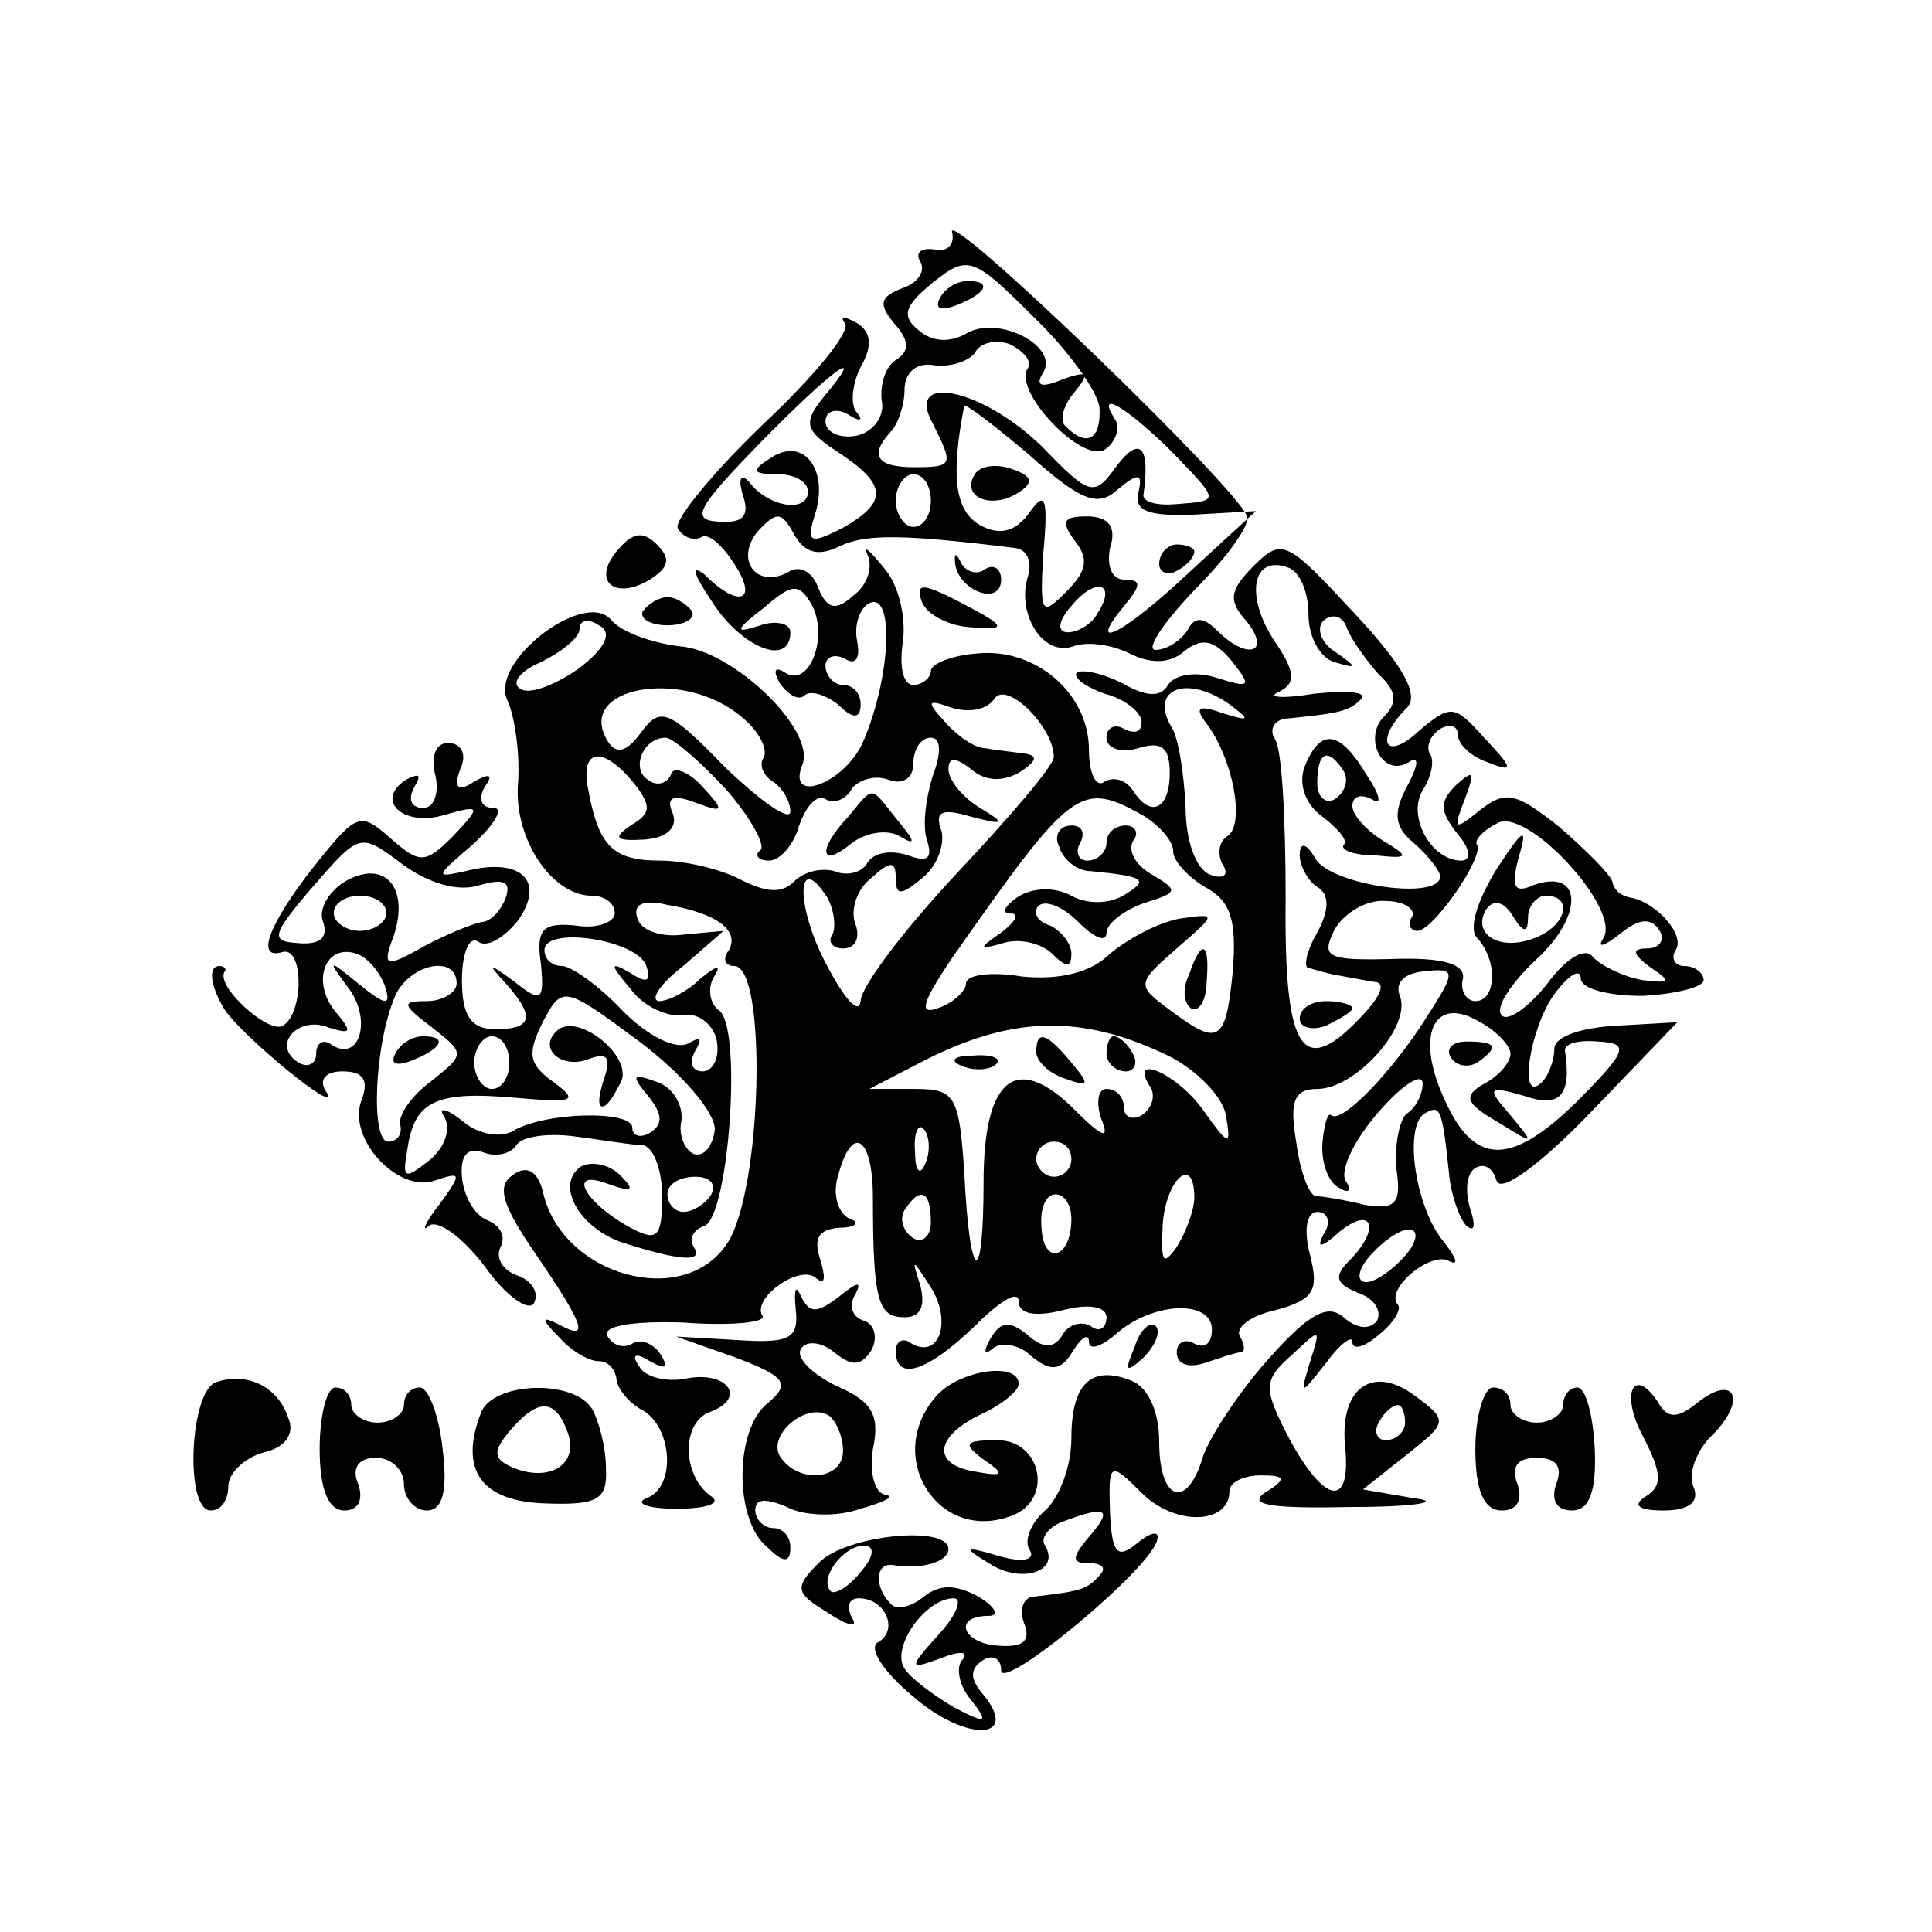 <?xml version="1.0" standalone="no"?>
<!DOCTYPE svg PUBLIC "-//W3C//DTD SVG 20010904//EN"
 "http://www.w3.org/TR/2001/REC-SVG-20010904/DTD/svg10.dtd">
<svg version="1.0" xmlns="http://www.w3.org/2000/svg"
 width="110pt" height="110pt" viewBox="0 0 110 110"
 preserveAspectRatio="xMidYMid meet">
<g transform="translate(0,110) scale(0.1,-0.1)"
fill="#000000" stroke="none">
<path d="M542 968 c2 -7 -3 -12 -10 -10 -8 1 -11 -2 -8 -7 3 -5 -1 -12 -10
-15 -13 -5 -14 -9 -5 -20 9 -10 9 -16 1 -21 -6 -4 -9 -14 -8 -23 2 -9 -5 -18
-14 -20 -10 -2 -18 2 -18 8 0 6 6 8 13 4 6 -4 9 -4 5 1 -4 4 -3 16 2 26 7 12
6 20 -2 25 -7 4 -10 4 -7 0 4 -4 -17 -30 -47 -58 -29 -28 -51 -55 -48 -59 3
-5 9 -7 13 -5 4 3 12 -4 19 -15 14 -21 3 -26 -17 -6 -8 6 -6 0 4 -15 17 -27
45 -38 45 -18 0 5 -8 7 -17 4 -15 -5 -15 -3 2 10 16 14 20 14 27 2 10 -18 -1
-48 -15 -39 -6 4 -7 1 -3 -6 5 -7 11 -10 14 -7 3 3 11 1 19 -5 9 -9 13 -8 13
0 0 6 -4 11 -10 11 -5 0 -10 5 -10 11 0 5 5 7 11 4 6 -4 9 0 7 10 -2 10 2 20
8 22 13 4 11 -42 -4 -78 -10 -25 -45 -38 -35 -14 7 20 -40 65 -70 67 -16 2
-33 8 -39 15 -15 18 -70 -24 -59 -46 4 -9 7 -29 6 -46 -3 -32 19 -65 42 -65 7
0 13 -4 13 -10 0 -5 -10 -9 -22 -7 -19 2 -23 -2 -20 -22 2 -21 0 -22 -15 -10
-15 11 -16 11 -5 -1 17 -19 15 -26 -6 -26 -14 0 -19 8 -19 28 0 15 4 25 9 22
5 -4 15 2 23 12 16 23 1 36 -30 28 -18 -4 -17 -3 4 15 13 12 18 21 12 21 -7 0
-9 5 -5 12 5 7 3 8 -6 3 -9 -6 -12 -4 -8 7 4 8 1 15 -7 15 -7 0 -10 -8 -7 -19
2 -10 -1 -18 -7 -18 -7 0 -9 5 -5 12 4 7 3 8 -5 4 -18 -12 -1 -27 22 -20 21 6
21 5 5 -12 -16 -16 -19 -16 -36 -1 -17 15 -19 14 -43 -16 -26 -33 -34 -54 -18
-49 12 3 12 -35 0 -42 -8 -5 -39 23 -33 31 1 1 0 3 -3 3 -7 0 -5 -12 3 -25 11
-16 66 -61 58 -47 -5 7 -1 12 9 12 12 0 15 -5 11 -16 -9 -22 21 -54 42 -46 15
5 15 4 2 -14 -8 -10 -10 -16 -6 -12 5 4 19 -6 32 -23 12 -17 25 -26 28 -21 3
6 -1 13 -10 16 -8 3 -12 10 -9 16 3 6 0 12 -7 15 -8 3 -14 14 -15 25 -1 12 3
17 12 14 7 -3 16 -1 19 4 3 5 18 7 33 5 16 -2 33 -5 39 -5 6 -1 11 -14 11 -29
0 -24 -3 -26 -18 -18 -26 14 -37 34 -13 25 14 -5 16 -4 7 5 -6 6 -16 8 -22 5
-15 -10 -2 -34 22 -43 34 -11 48 -12 42 -3 -3 5 0 10 6 12 14 5 22 115 8 123
-5 4 -6 12 -3 18 5 8 3 8 -7 0 -7 -7 -18 -13 -24 -13 -5 1 1 10 14 20 l23 20
-22 -2 c-13 -2 -25 2 -27 9 -3 8 3 11 16 8 30 -5 42 -15 36 -26 -4 -5 -2 -9 3
-9 19 0 16 -128 -4 -158 -25 -38 -95 -18 -105 30 -3 11 -9 15 -17 9 -9 -6 -7
-16 13 -45 28 -41 31 -50 13 -40 -10 5 -10 3 0 -7 7 -8 17 -14 23 -14 5 0 9
-4 10 -10 0 -5 7 -14 15 -18 17 -10 19 -44 2 -50 -7 -3 1 -6 17 -6 17 0 26 3
20 7 -17 12 -17 42 -1 48 22 8 10 24 -14 19 -11 -2 -23 1 -26 7 -5 7 -2 8 6 3
9 -5 11 -4 6 4 -4 6 -11 9 -16 6 -5 -3 -11 -1 -14 4 -4 6 14 9 43 8 27 -2 48
0 45 4 -6 10 22 30 31 21 5 -4 5 1 2 11 -4 12 -1 17 11 18 9 0 12 3 6 5 -7 3
-10 14 -7 24 8 31 20 23 20 -12 0 -59 3 -68 18 -68 9 0 12 6 9 18 -5 16 -5 16
6 -1 12 -19 5 -41 -11 -32 -5 4 -9 1 -9 -4 0 -18 18 -12 45 14 14 14 25 21 25
14 0 -7 9 -9 25 -5 15 4 25 2 25 -4 0 -6 -4 -9 -9 -5 -5 3 -13 1 -16 -5 -5 -8
-11 -8 -20 0 -10 8 -15 8 -21 -2 -4 -7 -4 -10 1 -6 4 4 15 3 22 -4 11 -9 17
-9 24 3 5 8 9 10 9 5 0 -5 7 -3 16 5 21 18 54 19 54 2 0 -8 -4 -11 -10 -8 -5
3 -10 1 -10 -5 0 -7 7 -9 16 -6 9 3 18 6 20 6 3 0 3 4 0 9 -3 5 6 12 20 15 22
6 25 11 20 31 -4 15 -2 25 4 25 6 0 8 -6 4 -12 -5 -9 -2 -9 9 1 19 15 23 1 5
-17 -9 -9 -7 -13 5 -18 9 -3 14 -10 11 -16 -4 -5 -11 -5 -19 2 -9 8 -20 2 -43
-24 -17 -19 -33 -44 -37 -55 -9 -31 -25 -26 -25 8 0 17 -6 31 -16 35 -23 9
-34 -2 -34 -33 0 -16 -7 -34 -15 -41 -8 -7 -12 -17 -9 -22 4 -6 -3 -8 -17 -4
-20 6 -21 5 -6 -4 18 -12 41 -5 32 10 -3 4 2 11 11 14 24 9 28 7 14 -9 -10
-12 -10 -15 0 -15 8 0 10 -3 6 -7 -7 -8 -11 -9 -37 -12 -6 0 -9 -7 -6 -15 4
-10 0 -14 -14 -13 -21 1 -27 17 -6 17 6 0 4 5 -6 11 -13 7 -22 7 -31 0 -7 -6
-16 -8 -19 -4 -9 9 -9 23 1 22 17 -3 32 2 32 9 0 14 -59 8 -74 -8 -14 -14 -13
-17 5 -28 12 -8 18 -9 14 -3 -3 6 -2 11 4 11 15 0 23 -18 11 -25 -6 -3 3 -17
20 -31 30 -26 61 -25 40 1 -8 9 -8 15 0 20 5 3 10 1 10 -6 0 -13 88 60 89 75
1 5 -5 3 -12 -3 -11 -9 -14 -5 -15 18 -1 29 0 29 18 11 19 -19 50 -18 50 1 0
5 8 9 18 9 14 0 15 -2 2 -10 -10 -7 5 -9 50 -8 36 0 52 3 35 5 l-29 5 24 19
c24 19 25 20 6 34 -25 19 -44 4 -40 -30 3 -34 -12 -31 -32 6 -15 29 -15 33 2
48 16 15 16 15 10 -4 -6 -20 -6 -20 9 -1 8 11 15 16 15 12 0 -5 7 -3 15 4 9 7
13 15 11 17 -8 9 19 31 29 25 6 -3 4 2 -3 11 -16 19 -23 65 -11 73 9 5 10 4
14 -34 1 -12 6 -26 10 -30 5 -4 5 1 2 10 -3 10 -2 20 3 23 5 3 10 0 12 -7 2
-8 25 9 53 38 l50 52 -35 -2 c-19 -1 -35 -6 -35 -13 0 -6 -3 -15 -7 -19 -14
-14 -7 31 7 50 8 11 15 15 15 9 0 -6 16 -10 35 -10 19 1 35 5 35 9 0 4 -5 8
-11 8 -5 0 -8 4 -5 9 6 9 -12 28 -26 30 -5 1 -9 4 -10 9 -1 4 -15 18 -30 31
-25 20 -31 21 -45 10 -15 -12 -16 -12 -9 6 6 16 5 17 -5 8 -10 -10 -9 -15 1
-28 7 -8 8 -15 2 -15 -17 0 -31 25 -22 40 5 8 7 17 4 21 -2 4 0 10 6 14 5 3
10 2 10 -3 0 -6 8 -13 17 -16 15 -6 15 -4 -2 14 -17 19 -19 19 -37 4 -19 -18
-26 -6 -7 13 7 7 -1 23 -30 54 -38 41 -41 43 -57 27 -14 -14 -15 -20 -4 -32
14 -18 0 -22 -17 -5 -8 8 -13 8 -17 0 -4 -6 -12 -11 -18 -11 -6 0 4 15 22 34
18 18 32 37 30 42 -5 16 -170 175 -168 162z m84 -100 c1 -18 -7 -23 -19 -11
-4 3 -2 12 5 20 9 11 7 12 -7 7 -12 -5 -16 -4 -11 4 9 15 -26 33 -44 22 -9 -5
-19 -5 -27 2 -10 8 -8 14 8 27 20 16 23 15 57 -19 20 -19 37 -43 38 -52z m-41
22 c-8 -13 31 -54 44 -46 6 4 9 12 6 17 -11 17 4 9 30 -16 30 -31 30 -30 5
-32 -11 -1 -19 1 -19 5 4 28 -2 34 -15 17 -13 -18 -15 -18 -43 11 -34 33 -78
42 -62 13 12 -24 12 -25 -11 -25 -21 0 -25 7 -13 20 4 4 8 15 8 24 0 10 7 16
17 14 9 -1 19 2 23 7 3 6 12 8 20 5 8 -4 13 -10 10 -14z m-116 -16 c-12 -15
-11 -19 9 -32 27 -18 28 -28 1 -43 -18 -9 -20 -8 -15 8 8 25 -6 44 -24 33 -13
-8 -12 -10 3 -10 9 0 17 -4 17 -10 0 -12 -22 -9 -33 5 -5 6 -7 3 -4 -7 4 -12
0 -16 -14 -15 -16 1 -12 8 23 44 42 43 63 58 37 27z m167 -53 c12 10 15 10 12
-2 -2 -10 6 -13 32 -12 l35 2 -37 -34 c-37 -35 -61 -48 -38 -20 10 12 10 15 0
15 -7 0 -10 8 -8 18 4 12 -1 18 -13 18 -14 0 -15 -3 -7 -14 8 -10 7 -17 -5
-29 -14 -14 -15 -13 -13 22 3 32 1 36 -8 23 -8 -11 -17 -13 -28 -7 -14 8 -17
27 -9 68 1 1 17 -11 37 -28 29 -26 39 -30 50 -20z m-106 -6 c0 -8 -4 -15 -10
-15 -5 0 -10 7 -10 15 0 8 5 15 10 15 6 0 10 -7 10 -15z m-52 -26 c15 7 35 7
100 -1 7 -1 10 -8 7 -17 -6 -21 9 -45 26 -39 8 3 22 1 32 -4 12 -6 23 -6 31 1
10 8 17 7 27 -5 12 -15 11 -16 -8 -10 -12 4 -24 2 -28 -4 -4 -7 -12 -7 -26 1
-12 6 -23 8 -26 6 -2 -3 5 -8 16 -12 12 -3 21 -11 21 -16 0 -6 -4 -7 -10 -4
-5 3 -10 1 -10 -5 0 -6 8 -9 18 -6 13 4 18 1 18 -14 0 -21 -11 -26 -21 -10 -4
6 -11 8 -16 5 -5 -4 -9 5 -9 18 0 32 -30 58 -63 55 -15 -1 -27 -6 -27 -10 0
-4 -5 -8 -10 -8 -6 0 -8 11 -6 24 2 14 -2 33 -11 43 -8 10 -12 13 -9 7 3 -7 0
-17 -8 -23 -10 -9 -15 -8 -20 4 -3 9 -10 13 -16 10 -18 -11 -32 5 -19 22 11
12 14 12 21 -1 6 -11 14 -13 26 -7z m267 -39 c0 -13 7 -25 15 -27 13 -4 13 -3
0 6 -8 5 -11 14 -6 18 5 4 11 2 13 -5 3 -7 11 -18 18 -26 10 -9 11 -16 3 -24
-12 -12 -1 -35 14 -26 6 4 6 -1 -1 -14 -8 -15 -7 -23 4 -32 8 -7 15 -16 15
-19 0 -14 -62 -5 -71 10 -5 9 -9 10 -9 2 0 -6 5 -15 10 -18 7 -4 7 -13 0 -26
-6 -10 -8 -20 -5 -20 3 -1 10 -3 15 -4 6 -1 16 -3 22 -4 8 0 4 -9 -9 -22 -32
-33 -42 -16 -41 70 0 43 -2 84 -6 90 -4 6 0 12 8 12 29 3 34 4 41 11 4 4 -8 5
-27 3 -18 -3 -27 -2 -20 1 10 5 10 11 -3 30 -16 25 -12 48 8 41 7 -2 12 -14
12 -27z m-120 1 c-3 -6 -11 -11 -17 -11 -6 0 -6 6 2 15 14 17 26 13 15 -4z
m-296 -32 c-13 -9 -28 -15 -33 -11 -5 3 0 10 12 15 12 6 22 14 22 19 0 5 5 6
11 2 8 -4 4 -13 -12 -25z m93 -27 c10 -8 15 -18 13 -23 -3 -4 -1 -10 5 -14 5
-3 10 -11 10 -17 0 -6 -16 5 -37 25 -32 33 -37 35 -48 20 -8 -11 -14 -13 -19
-5 -19 31 43 42 76 14z m178 -23 c0 -5 -25 -34 -55 -66 -30 -32 -55 -65 -55
-73 -1 -8 -9 1 -19 20 -18 33 -18 67 0 39 4 -7 5 -17 3 -21 -3 -4 0 -8 6 -8 7
0 10 6 7 14 -3 8 1 20 9 26 11 10 14 10 14 0 0 -10 3 -10 15 0 9 7 13 20 11
27 -4 11 0 13 17 8 19 -5 20 -4 5 5 -10 6 -18 16 -18 22 0 7 4 7 13 0 8 -7 18
-7 27 -2 11 7 11 10 3 11 -7 1 -17 2 -22 3 -6 0 -16 7 -23 15 -11 12 -10 13 4
8 10 -3 20 -1 24 5 7 11 34 -16 34 -33z m100 30 c12 -9 12 -10 -4 -5 -14 5
-16 3 -9 -6 15 -20 22 -57 12 -64 -5 -3 -6 -10 -3 -16 4 -6 1 -9 -7 -6 -8 3
-14 19 -14 39 -1 19 -4 39 -8 45 -13 22 9 30 33 13z m-287 -48 c14 -16 23 -32
20 -35 -4 -3 -1 -6 5 -6 6 0 14 9 17 20 4 11 10 18 15 15 5 -3 12 0 15 6 4 5
13 8 21 5 8 -3 14 1 14 9 0 8 4 15 10 15 6 0 6 -9 1 -22 -4 -13 -6 -29 -3 -37
3 -10 0 -12 -11 -8 -9 3 -19 2 -23 -4 -3 -6 -12 -8 -19 -5 -7 2 -17 0 -23 -6
-7 -7 -16 -6 -30 1 -11 6 -32 11 -46 11 -27 0 -35 8 -41 40 -5 24 8 26 26 4
10 -13 10 -17 -2 -24 -10 -7 -9 -9 8 -8 13 1 19 7 16 15 -4 9 0 11 13 6 16 -6
17 -5 4 9 -8 9 -17 12 -18 7 -2 -5 -8 -7 -13 -3 -10 6 -3 24 10 24 4 0 19 -13
34 -29z m239 -16 c9 -6 16 -14 16 -20 0 -5 8 -14 18 -20 15 -8 18 -19 16 -47
-4 -42 -8 -44 -36 -23 -19 14 -19 15 4 35 23 20 23 20 2 17 -12 -2 -29 -11
-40 -20 -11 -11 -29 -15 -50 -13 -18 3 -32 1 -32 -4 0 -4 -7 -11 -16 -14 -11
-4 -9 3 7 27 70 100 74 103 111 82z m261 -69 c-4 -6 0 -5 9 2 11 9 18 10 23 2
3 -5 0 -10 -7 -10 -9 0 -9 -3 2 -11 12 -8 11 -9 -5 -7 -11 2 -23 8 -28 13 -4
6 -15 0 -26 -15 -11 -14 -23 -22 -26 -18 -4 4 5 18 20 32 27 25 26 52 -2 42
-11 -5 -13 -1 -8 17 5 17 2 15 -13 -8 -11 -18 -16 -34 -11 -39 12 -13 11 -36
-1 -36 -5 0 -9 6 -7 13 1 8 -11 12 -40 11 -38 -1 -41 1 -33 17 6 10 19 17 29
16 11 0 17 -5 15 -9 -3 -4 -1 -8 3 -8 9 0 38 42 34 49 -2 2 3 8 11 12 16 11
71 -48 61 -65z m-640 30 c14 4 18 2 15 -7 -3 -8 -9 -14 -14 -14 -5 -1 -20 -7
-33 -14 -21 -12 -23 -11 -18 3 11 28 -2 47 -25 35 -11 -6 -17 -17 -14 -24 3
-9 -2 -13 -14 -12 -16 1 -16 4 8 32 27 31 27 31 51 13 15 -11 32 -16 44 -12z
m-53 -16 c0 -5 -7 -10 -15 -10 -8 0 -15 5 -15 10 0 6 7 10 15 10 8 0 15 -4 15
-10z m650 -2 c0 6 5 12 10 12 16 0 12 -17 -6 -24 -20 -8 -36 2 -28 16 4 6 10
5 15 -3 6 -10 9 -11 9 -1z m-502 -28 c3 -9 0 -10 -9 -4 -12 7 -12 5 0 -9 7
-10 21 -16 29 -15 9 2 18 -5 20 -14 2 -10 -2 -18 -8 -18 -6 0 -8 5 -4 12 4 7
3 8 -4 4 -7 -4 -23 4 -37 18 -14 15 -30 26 -35 26 -6 0 -10 4 -10 9 0 14 53 6
58 -9z m-149 -11 c4 -12 1 -12 -15 1 -17 14 -18 14 -6 -2 14 -18 7 -43 -9 -33
-5 4 -9 1 -9 -5 0 -6 -5 -8 -10 -5 -16 10 0 27 17 20 13 -4 14 -3 4 9 -14 17
-6 39 12 33 6 -2 13 -10 16 -18z m41 1 c0 -5 -8 -10 -17 -10 -15 0 -14 -2 3
-15 19 -15 19 -15 -1 -31 -11 -8 -19 -20 -17 -25 1 -5 -2 -9 -7 -9 -10 0 -8
55 4 83 8 18 35 24 35 7z m553 -18 c-20 -32 -49 -62 -55 -57 -2 2 -4 -5 -5
-15 -1 -11 3 -23 9 -26 6 -4 8 -2 4 4 -3 6 5 23 19 39 13 15 25 23 25 16 0 -6
-4 -14 -9 -17 -4 -3 -7 -17 -6 -31 3 -20 0 -24 -18 -21 -12 3 -25 5 -28 5 -4
1 -9 15 -11 31 -4 23 -1 30 12 30 22 0 54 36 47 53 -3 8 3 13 14 14 18 2 18 0
2 -25z m-406 -65 c-1 -9 -6 -16 -12 -14 -5 2 -9 11 -7 19 1 9 -5 19 -14 22
-14 5 -15 4 -5 -8 8 -10 9 -16 1 -21 -5 -3 -10 -2 -10 3 0 10 -50 9 -68 -2 -7
-4 -20 -2 -29 6 -9 7 -14 8 -10 2 4 -7 0 -18 -9 -25 -14 -11 -15 -10 -12 7 4
27 16 33 61 29 34 -3 37 -2 22 9 -14 10 -15 16 -6 34 11 21 12 21 55 -11 24
-18 43 -40 43 -50z m453 43 c0 -5 -7 -13 -15 -17 -12 -7 -11 -11 8 -22 21 -13
21 -13 7 4 -14 16 -13 17 8 11 20 -7 27 0 23 26 0 4 8 6 19 5 18 -1 17 -5 -13
-35 -37 -36 -58 -36 -75 3 -16 35 -6 58 19 44 10 -5 19 -14 19 -19z m-195 -1
c16 -8 31 -23 33 -34 3 -18 2 -18 -13 3 -15 21 -43 33 -30 13 3 -5 1 -12 -5
-16 -5 -3 -10 -1 -10 4 0 6 -4 11 -10 11 -5 0 -6 -8 -3 -17 5 -12 1 -11 -15 5
-33 33 -52 19 -52 -41 0 -62 -8 -58 -11 6 -3 43 -5 47 -28 47 l-26 0 27 14
c53 28 93 29 143 5z m-375 -4 c0 -8 -4 -15 -10 -15 -5 0 -10 7 -10 15 0 8 5
15 10 15 6 0 10 -7 10 -15z m237 -57 c-3 -8 -6 -5 -6 6 -1 11 2 17 5 13 3 -3
4 -12 1 -19z m83 2 c0 -5 -4 -10 -10 -10 -5 0 -10 5 -10 10 0 6 5 10 10 10 6
0 10 -4 10 -10z m-205 -20 c-3 -5 -10 -10 -16 -10 -5 0 -9 5 -9 10 0 6 7 10
16 10 8 0 12 -4 9 -10z m275 -2 c0 -7 -5 -20 -10 -28 -8 -11 -9 -9 -8 13 2 26
18 40 18 15z m-150 -14 c0 -8 -5 -12 -10 -9 -6 4 -8 11 -5 16 9 14 15 11 15
-7z m80 2 c0 -23 -16 -27 -17 -5 -1 10 2 19 8 19 5 0 9 -6 9 -14z m190 -21
c-7 -8 -17 -15 -22 -15 -6 0 -5 7 2 15 7 8 17 15 22 15 6 0 5 -7 -2 -15z m0
-95 c0 -5 -5 -10 -11 -10 -5 0 -7 5 -4 10 3 6 8 10 11 10 2 0 4 -4 4 -10z
m-310 -85 c-7 -9 -15 -13 -17 -11 -7 7 7 26 19 26 6 0 6 -6 -2 -15z m45 -35
c-18 -20 -18 -21 1 -14 10 4 16 4 12 -1 -4 -4 -2 -15 5 -23 10 -13 9 -14 -10
-4 -12 7 -25 17 -28 22 -8 12 12 40 28 40 5 0 2 -9 -8 -20z"/>
<path d="M535 930 c-3 -6 1 -7 9 -4 18 7 21 14 7 14 -6 0 -13 -4 -16 -10z"/>
<path d="M555 830 c-8 -13 9 -20 24 -11 10 6 9 10 -3 14 -8 3 -18 2 -21 -3z"/>
<path d="M660 779 c0 -5 5 -7 10 -4 6 3 10 8 10 11 0 2 -4 4 -10 4 -5 0 -10
-5 -10 -11z"/>
<path d="M544 778 c3 -15 26 -23 26 -8 0 6 -4 9 -9 6 -5 -4 -12 -1 -14 4 -3 6
-4 5 -3 -2z"/>
<path d="M525 757 c3 -7 15 -13 26 -14 24 -2 23 0 -8 16 -18 9 -22 9 -18 -2z"/>
<path d="M743 664 c-4 -10 0 -22 10 -29 9 -7 15 -14 12 -16 -2 -3 6 -6 18 -6
19 -2 20 -1 5 8 -10 6 -18 15 -18 20 0 6 5 7 11 4 6 -4 5 2 -3 14 -15 25 -26
27 -35 5z m22 -3 c3 -5 1 -12 -5 -16 -5 -3 -10 1 -10 9 0 18 6 21 15 7z"/>
<path d="M740 520 c0 -5 7 -7 15 -4 8 4 15 8 15 10 0 2 -7 4 -15 4 -8 0 -15
-4 -15 -10z"/>
<path d="M483 635 c-18 -19 -16 -30 2 -15 8 6 20 8 27 4 10 -6 9 -3 -1 9 -16
20 -13 20 -28 2z"/>
<path d="M603 618 c2 -7 10 -14 18 -14 31 -3 33 -5 20 -13 -9 -6 -22 -6 -31
-1 -9 5 -22 5 -31 -1 -7 -5 -9 -9 -4 -9 6 0 3 -5 -5 -11 -13 -9 -13 -10 1 -6
9 3 22 0 28 -6 8 -8 11 -8 11 0 0 6 -6 13 -12 16 -7 2 -10 7 -7 11 4 4 14 0
23 -9 9 -9 16 -12 16 -6 0 5 10 13 22 17 19 6 19 7 4 16 -9 5 -14 13 -11 19 4
5 1 9 -4 9 -6 0 -11 -4 -11 -10 0 -5 -5 -10 -11 -10 -5 0 -7 5 -4 10 3 6 1 10
-5 10 -7 0 -10 -6 -7 -12z"/>
<path d="M677 545 c-4 -8 -3 -16 1 -19 4 -3 9 4 9 15 2 23 -3 25 -10 4z"/>
<path d="M225 500 c-3 -6 1 -7 9 -4 18 7 21 14 7 14 -6 0 -13 -4 -16 -10z"/>
<path d="M317 513 c-11 -10 3 -22 18 -16 11 4 13 1 9 -11 -3 -9 -4 -16 -1 -16
3 0 7 7 11 15 5 15 -26 39 -37 28z"/>
<path d="M826 498 c3 -5 10 -6 15 -3 13 9 11 12 -6 12 -8 0 -12 -4 -9 -9z"/>
<path d="M590 501 c0 -5 7 -12 16 -15 14 -5 15 -4 4 9 -14 17 -20 19 -20 6z"/>
<path d="M630 500 c0 -5 5 -10 11 -10 5 0 7 5 4 10 -3 6 -8 10 -11 10 -2 0 -4
-4 -4 -10z"/>
<path d="M548 493 c7 -3 16 -2 19 1 4 3 -2 6 -13 5 -11 0 -14 -3 -6 -6z"/>
<path d="M351 786 c-14 -17 -1 -28 19 -16 11 7 12 12 4 20 -8 8 -14 7 -23 -4z"/>
<path d="M366 752 c-2 -4 4 -8 14 -8 10 0 16 4 14 8 -3 4 -9 8 -14 8 -5 0 -11
-4 -14 -8z"/>
<path d="M453 355 c2 -17 -3 -20 -33 -18 l-35 2 34 -12 c29 -11 31 -15 18 -26
-19 -15 -19 -67 0 -82 9 -9 13 -9 13 0 0 6 -4 11 -10 11 -5 0 -10 5 -10 10 0
7 6 7 18 2 9 -5 28 -6 42 -1 14 4 20 7 14 8 -6 1 -9 12 -7 26 4 19 0 27 -21
36 -14 7 -23 16 -20 21 3 5 12 4 19 -2 10 -8 15 -8 21 1 4 7 2 15 -4 17 -7 2
-9 9 -5 15 4 8 1 7 -9 -1 -13 -10 -17 -10 -22 0 -3 7 -4 4 -3 -7z m27 -81 c0
-17 -26 -19 -36 -3 -7 12 15 31 28 23 4 -3 8 -12 8 -20z"/>
<path d="M646 333 c-6 -14 -5 -15 5 -6 7 7 10 15 7 18 -3 3 -9 -2 -12 -12z"/>
<path d="M123 313 c-15 -5 -18 -73 -3 -73 6 0 10 6 10 14 0 7 9 16 20 19 13 3
18 11 14 20 -6 18 -24 26 -41 20z"/>
<path d="M533 305 c-30 -34 1 -84 43 -68 24 9 17 43 -8 43 -19 0 -20 -2 -8
-11 12 -8 12 -10 -4 -7 -26 4 -24 20 3 33 11 5 21 13 21 17 0 13 -34 8 -47 -7z"/>
<path d="M182 275 c0 -23 5 -35 14 -35 8 0 11 6 8 15 -4 9 0 15 10 15 9 0 16
-7 16 -15 0 -8 6 -15 13 -15 9 0 12 11 9 35 -2 19 -8 35 -13 35 -5 0 -9 -4 -9
-10 0 -5 -7 -10 -15 -10 -8 0 -15 5 -15 10 0 6 -4 10 -9 10 -5 0 -9 -16 -9
-35z"/>
<path d="M274 296 c-13 -33 0 -51 37 -52 29 -1 35 2 34 20 0 12 -4 27 -8 34
-11 17 -56 15 -63 -2z m49 -11 c7 -18 -9 -29 -30 -21 -12 5 -13 9 -3 21 16 19
26 19 33 0z"/>
<path d="M840 275 c0 -24 5 -35 15 -35 9 0 12 6 9 15 -4 10 0 15 11 15 11 0
15 -5 11 -15 -3 -9 0 -15 9 -15 10 0 14 11 13 35 -1 19 -5 35 -10 35 -4 0 -8
-4 -8 -10 0 -5 -7 -10 -15 -10 -8 0 -15 5 -15 10 0 6 -4 10 -10 10 -5 0 -10
-16 -10 -35z"/>
<path d="M935 283 c11 -21 12 -29 2 -35 -8 -5 -4 -8 10 -8 15 0 21 5 17 14 -3
7 2 21 12 30 19 20 11 34 -10 17 -10 -8 -16 -9 -21 -1 -14 23 -23 8 -10 -17z"/>
</g>
</svg>
